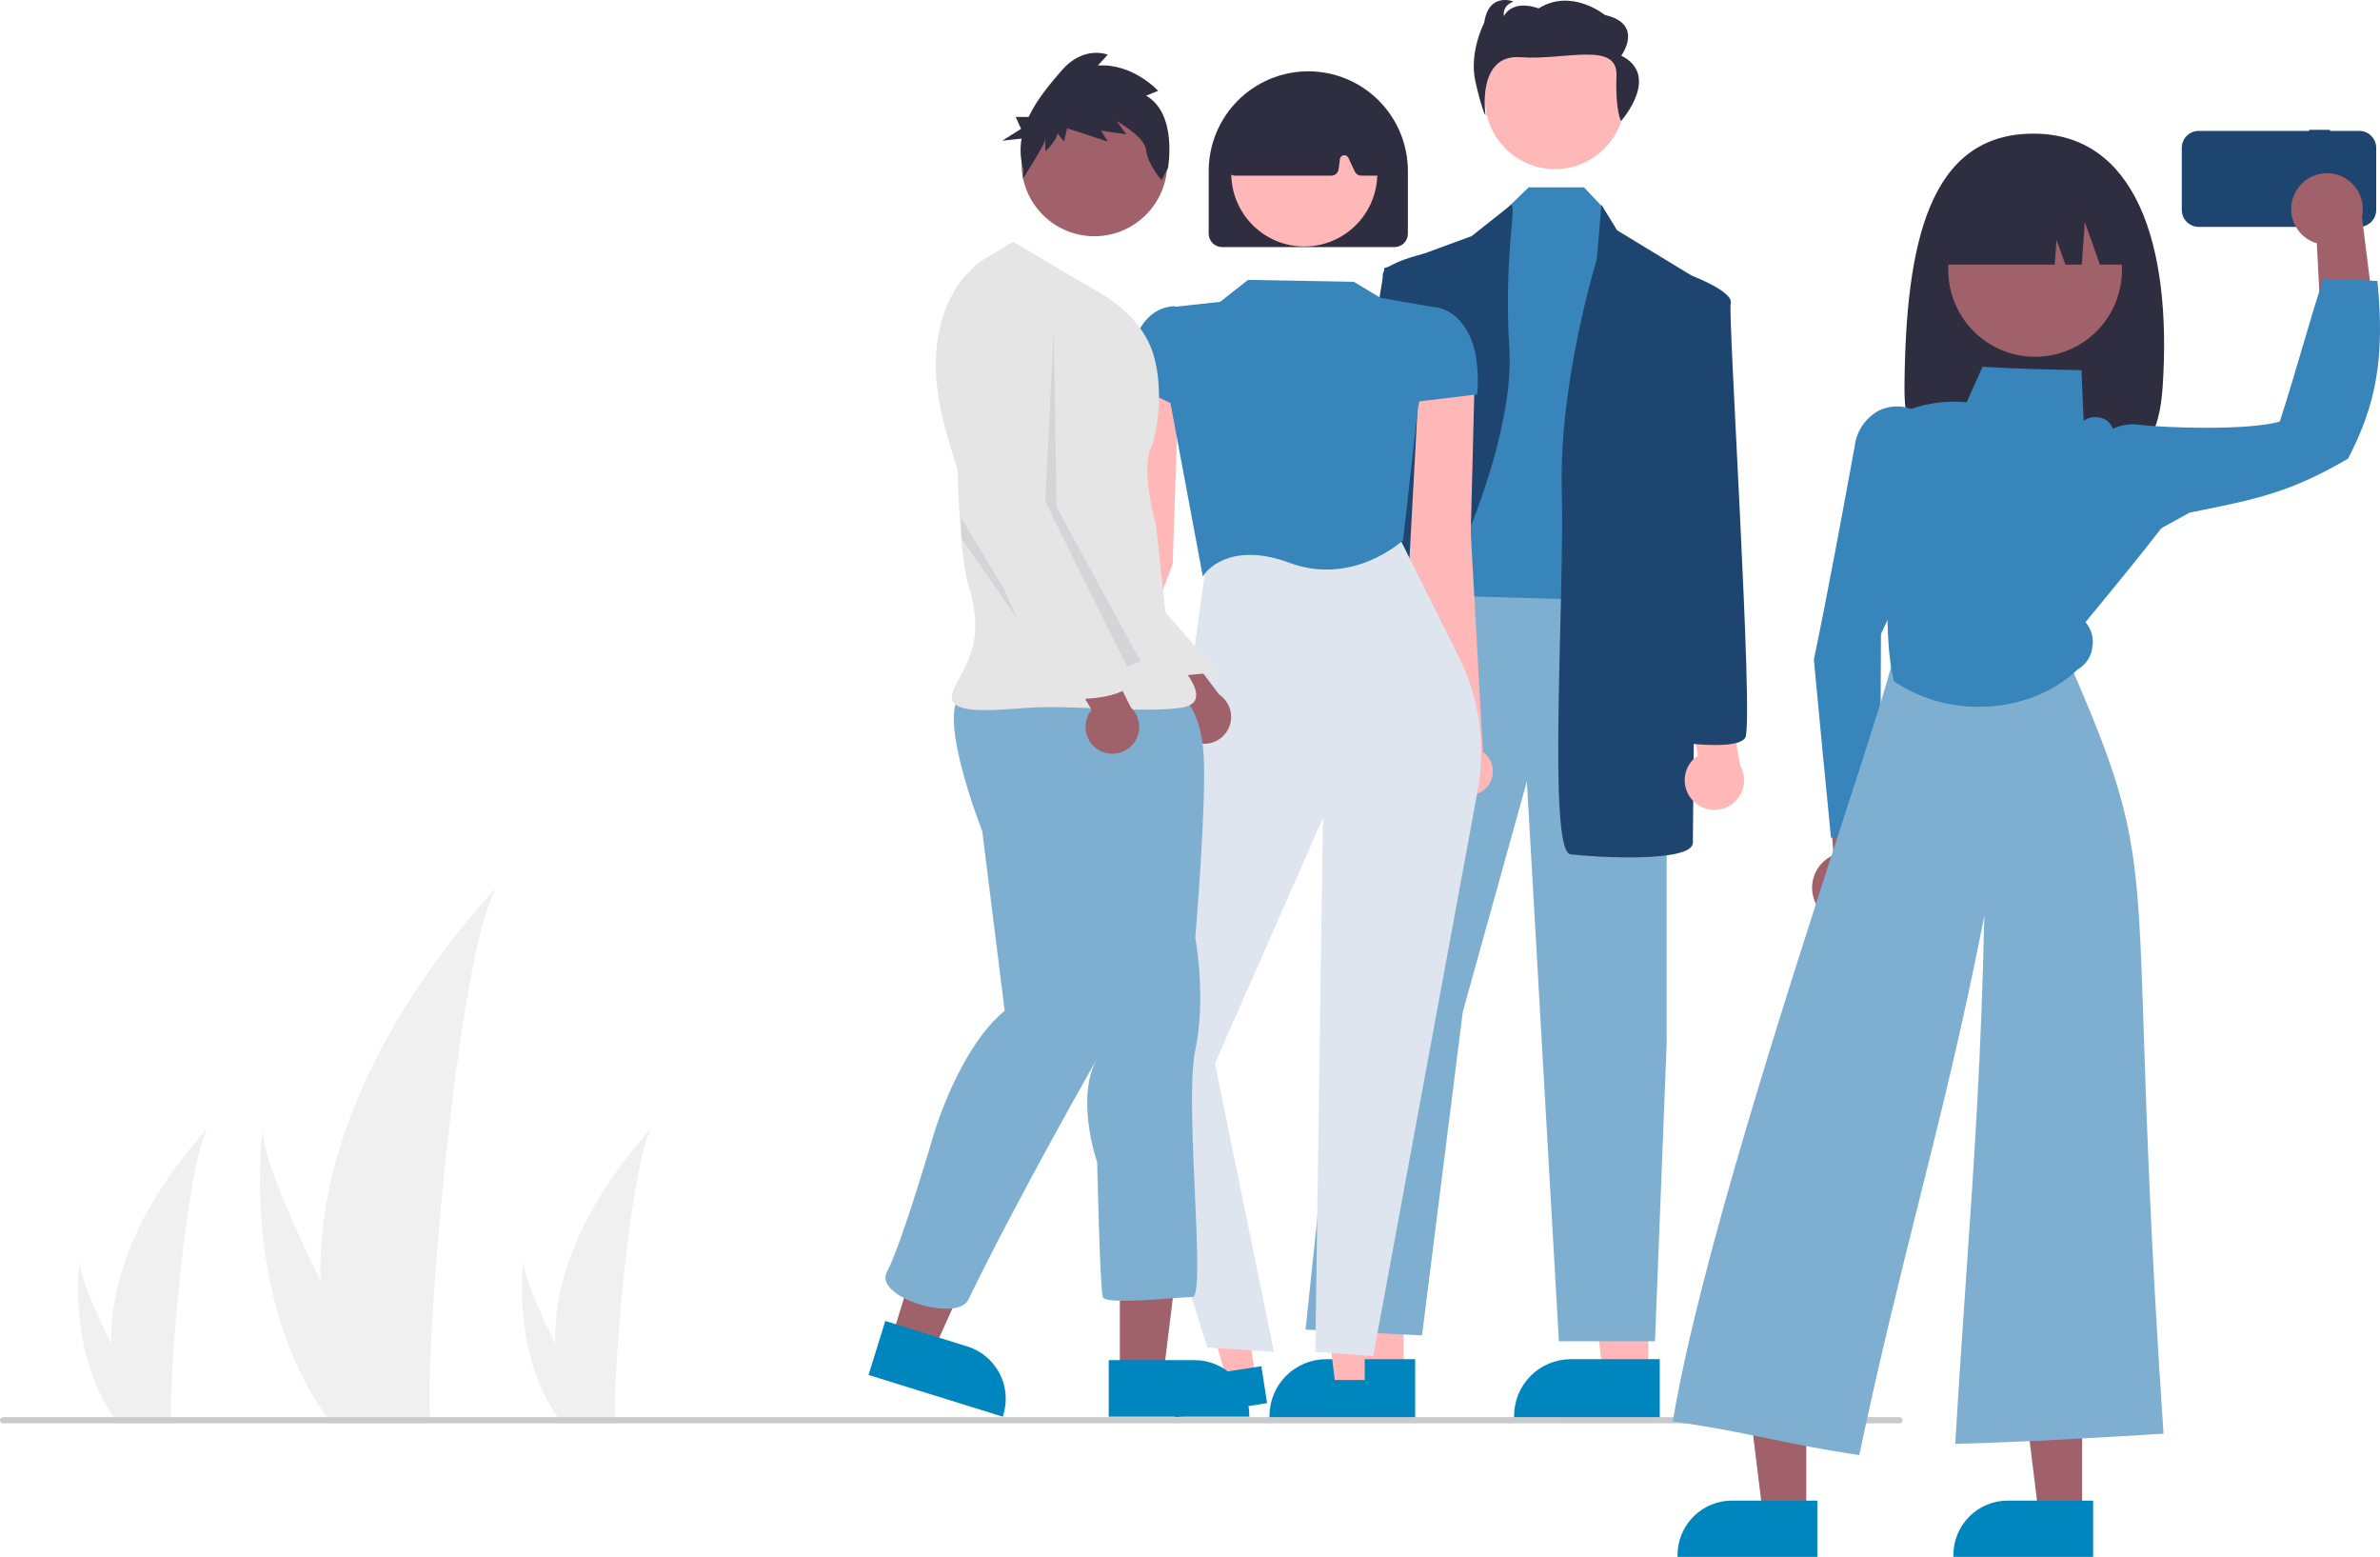 <svg width="864" height="565" viewBox="0 0 864 565" fill="none" xmlns="http://www.w3.org/2000/svg">
<g clip-path="url(#clip0_1221:1503)">
<path d="M116.397 464.942C116.845 481.713 119.652 498.338 124.735 514.325C124.847 514.696 124.972 515.062 125.094 515.433H156.207C156.174 515.1 156.141 514.729 156.108 514.325C154.034 490.453 165.885 346.891 180.186 322.044C178.933 324.059 113.984 389.089 116.397 464.942Z" fill="#F0F0F0"/>
<path d="M118.731 514.325C118.991 514.696 119.262 515.067 119.539 515.433H142.881C142.704 515.117 142.499 514.746 142.261 514.325C138.405 507.36 126.992 486.533 116.399 464.942C105.018 441.74 94.569 417.658 95.449 408.941C95.176 410.906 87.298 470.834 118.731 514.325Z" fill="#F0F0F0"/>
<path d="M40.428 487.753C40.674 496.947 42.213 506.061 44.999 514.826C45.061 515.029 45.13 515.23 45.196 515.433H62.253C62.235 515.251 62.217 515.047 62.199 514.826C61.061 501.739 67.558 423.036 75.398 409.414C74.712 410.519 39.106 446.169 40.428 487.753Z" fill="#F0F0F0"/>
<path d="M41.708 514.826C41.851 515.029 41.999 515.233 42.151 515.433H54.947C54.85 515.26 54.738 515.057 54.608 514.826C52.494 511.007 46.237 499.589 40.429 487.753C34.191 475.033 28.462 461.831 28.944 457.053C28.795 458.13 24.476 490.983 41.708 514.826Z" fill="#F0F0F0"/>
<path d="M201.553 487.753C201.799 496.947 203.338 506.061 206.124 514.826C206.186 515.029 206.255 515.23 206.321 515.433H223.378C223.36 515.251 223.342 515.047 223.324 514.826C222.186 501.739 228.684 423.036 236.523 409.414C235.837 410.519 200.231 446.169 201.553 487.753Z" fill="#F0F0F0"/>
<path d="M202.833 514.826C202.976 515.029 203.124 515.233 203.276 515.433H216.072C215.975 515.26 215.863 515.057 215.733 514.826C213.619 511.007 207.362 499.589 201.554 487.753C195.315 475.033 189.587 461.831 190.069 457.053C189.92 458.13 185.601 490.983 202.833 514.826Z" fill="#F0F0F0"/>
<path d="M509.55 498.628H493.149L485.347 435.304L509.553 435.305L509.55 498.628Z" fill="#FFB7B7"/>
<path d="M513.734 493.268L481.435 493.267H481.433C475.974 493.267 470.739 495.438 466.879 499.302C463.018 503.165 460.85 508.406 460.849 513.87V514.54L513.733 514.542L513.734 493.268Z" fill="#0086BF"/>
<path d="M598.352 498.628H581.951L574.149 435.304L598.355 435.305L598.352 498.628Z" fill="#FFB7B7"/>
<path d="M602.537 493.268L570.237 493.267H570.236C564.777 493.267 559.542 495.438 555.681 499.302C551.821 503.165 549.652 508.406 549.652 513.87V514.54L602.536 514.542L602.537 493.268Z" fill="#0086BF"/>
<path d="M605.035 211.63V378.825L600.806 486.762H565.92L554.292 283.587L531.034 367.186L516.233 484.645L473.947 482.529L502.49 211.63H605.035Z" fill="#7EAFD0"/>
<path d="M564.48 61.366C550.467 61.366 539.108 49.995 539.108 35.969C539.108 21.943 550.467 10.572 564.48 10.572C578.492 10.572 589.852 21.943 589.852 35.969C589.852 49.995 578.492 61.366 564.48 61.366Z" fill="#FFB8B8"/>
<path d="M575.024 67.981L581.779 75.122L588.121 217.979L513.063 215.862L531.035 90.996L546.892 75.784L554.938 67.981H575.024Z" fill="#3785BA"/>
<path d="M587.064 83.588L581.366 74.332L579.663 94.17C579.663 94.17 565.92 138.614 566.977 177.768C568.035 216.921 561.692 308.984 570.149 310.042C578.606 311.101 614.55 313.217 614.55 305.81C614.55 298.402 616.664 101.577 616.664 101.577L587.064 83.588Z" fill="#1E4470"/>
<path d="M548.594 74.332L534.206 85.704L502.491 97.345C502.491 97.345 502.491 232.794 496.148 264.54C489.805 296.286 478.176 299.46 492.976 300.519C507.777 301.577 506.719 296.286 506.719 296.286C506.719 296.286 496.148 243.376 509.891 232.794C523.634 222.212 550.063 160.836 547.949 126.974C545.834 93.112 550.709 74.332 548.594 74.332Z" fill="#1E4470"/>
<path d="M588.483 43.914C588.483 43.914 586.327 40.125 586.828 27.466C587.329 14.807 568.071 21.967 551.979 20.759C535.887 19.551 539.293 41.894 539.293 41.894C539.293 41.894 538.133 40.566 535.647 29.782C533.161 18.999 538.805 8.254 538.805 8.254C540.467 -3.078 549.425 0.554 549.425 0.554C545.111 2.235 545.939 5.83 545.939 5.83C549.591 -0.579 558.549 3.053 558.549 3.053C570.496 -4.452 582.604 5.431 582.604 5.431C597.036 8.709 588.572 20.198 588.572 20.198C603.087 27.54 588.483 43.914 588.483 43.914Z" fill="#2F2E41"/>
<path d="M614.514 290.508C613.439 289.37 612.626 288.01 612.132 286.524C611.638 285.038 611.476 283.461 611.657 281.906C611.838 280.35 612.358 278.853 613.179 277.52C614.001 276.187 615.104 275.051 616.412 274.191L611.842 250.141L625.765 243.796L631.743 277.85C633.04 280.145 633.452 282.836 632.899 285.415C632.347 287.993 630.869 290.279 628.745 291.839C626.621 293.399 624 294.125 621.377 293.88C618.754 293.635 616.312 292.435 614.514 290.508Z" fill="#FFB7B7"/>
<path d="M611.378 101.577L614.185 100.07C614.185 100.07 629.35 105.81 628.292 110.042C627.235 114.275 636.75 262.423 633.578 267.714C630.407 273.005 605.035 268.772 605.035 268.772L611.378 101.577Z" fill="#1E4470"/>
<path d="M490.693 280.534C491.916 279.556 492.909 278.322 493.603 276.918C494.297 275.515 494.676 273.976 494.712 272.41C494.747 270.844 494.44 269.29 493.81 267.856C493.181 266.422 492.245 265.143 491.069 264.111L498.92 240.925L486.007 232.713L475.38 265.611C473.778 267.705 472.998 270.313 473.189 272.943C473.38 275.573 474.528 278.042 476.415 279.881C478.303 281.72 480.799 282.803 483.43 282.923C486.062 283.043 488.646 282.193 490.693 280.534V280.534Z" fill="#FFB7B7"/>
<path d="M503.085 260.32C503.085 260.32 477.372 260.998 474.963 255.319C472.553 249.639 502.454 104.234 501.992 99.896C501.53 95.557 517.342 91.974 517.342 91.974L519.914 93.854L503.085 260.32Z" fill="#1E4470"/>
<path d="M389.441 266.863L405.36 188.782L412.353 131.111L427.846 141.143L425.706 204.696L400.978 270.543C401.773 272.059 402.099 273.776 401.917 275.478C401.734 277.179 401.049 278.788 399.951 280.099C398.852 281.41 397.389 282.364 395.747 282.841C394.105 283.317 392.358 283.294 390.729 282.774C389.1 282.255 387.663 281.262 386.599 279.922C385.535 278.583 384.894 276.957 384.756 275.251C384.617 273.545 384.989 271.837 385.824 270.343C386.658 268.85 387.917 267.638 389.441 266.863H389.441Z" fill="#FFB7B7"/>
<path d="M538.333 272.899L533.926 193.331L535.386 135.256L514.904 142.926L511.485 206.115L526.384 274.862C525.377 276.245 524.805 277.897 524.738 279.607C524.672 281.317 525.116 283.008 526.012 284.465C526.909 285.922 528.218 287.079 529.773 287.79C531.328 288.5 533.06 288.731 534.747 288.454C536.434 288.177 538 287.404 539.247 286.234C540.494 285.063 541.366 283.548 541.75 281.88C542.134 280.213 542.015 278.469 541.406 276.87C540.798 275.27 539.728 273.888 538.333 272.899Z" fill="#FFB7B7"/>
<path d="M495.436 504.233H484.971L479.992 463.826L495.438 463.827L495.436 504.233Z" fill="#FFB7B7"/>
<path d="M498.105 500.813L477.495 500.812H477.495C474.011 500.813 470.671 502.198 468.207 504.663C465.744 507.129 464.36 510.473 464.36 513.96V514.387L498.105 514.388L498.105 500.813Z" fill="#0086BF"/>
<path d="M455.797 499.598L445.454 501.199L434.361 462.03L449.627 459.667L455.797 499.598Z" fill="#FFB7B7"/>
<path d="M457.913 495.809L437.545 498.962L437.545 498.962C434.102 499.496 431.012 501.376 428.955 504.189C426.897 507.003 426.041 510.519 426.573 513.965L426.638 514.387L459.986 509.224L457.913 495.809Z" fill="#0086BF"/>
<path d="M498.509 492.169L498.564 491.876L536.45 286.836C539.458 270.375 537.059 253.382 529.613 238.4L506.681 192.493L438.257 201.772L430.182 260.219L401.405 371.715L401.433 371.806L438.303 489.036L462.467 490.627L441.062 385.983L480.255 296.875L477.491 490.575L498.509 492.169Z" fill="#DFE5EE"/>
<path d="M436.665 209.252L437.116 208.544C437.197 208.416 445.509 195.882 468.126 204.251C491.215 212.796 509.105 196.292 509.283 196.124L509.372 196.04L514.601 149.39L520.773 111.519L501.124 108.068L491.464 102.267L453.05 101.582L442.942 109.54L426.345 111.351L424.826 145.858L424.833 145.896L436.665 209.252Z" fill="#3785BA"/>
<path d="M431.16 149.195V119.648L426.493 111.122L426.303 111.116C422.629 111.253 419.157 112.833 416.637 115.512C411.943 120.287 409.816 128.241 410.317 139.154L410.326 139.353L431.16 149.195Z" fill="#3785BA"/>
<path d="M512.505 145.984L536.292 143.126L536.311 142.852C537.122 130.979 535.052 122.165 530.157 116.656C527.7 113.71 524.215 111.81 520.41 111.343L520.273 111.337L513.833 117.196L512.505 145.984Z" fill="#3785BA"/>
<path d="M443.648 89.675H506.241C507.529 89.674 508.763 89.161 509.674 88.25C510.584 87.339 511.096 86.103 511.098 84.814V62.129C511.106 57.372 510.176 52.659 508.363 48.262C506.55 43.864 503.888 39.867 500.53 36.501C497.172 33.134 493.184 30.463 488.794 28.64C484.403 26.818 479.697 25.88 474.945 25.88C470.192 25.88 465.486 26.818 461.095 28.64C456.705 30.463 452.717 33.134 449.359 36.501C446.001 39.867 443.339 43.864 441.526 48.262C439.713 52.659 438.784 57.372 438.791 62.129V84.814C438.793 86.103 439.305 87.339 440.215 88.25C441.126 89.162 442.36 89.674 443.648 89.675Z" fill="#2F2E41"/>
<path d="M473.49 89.453C458.851 89.453 446.984 77.574 446.984 62.921C446.984 48.267 458.851 36.389 473.49 36.389C488.129 36.389 499.996 48.267 499.996 62.921C499.996 77.574 488.129 89.453 473.49 89.453Z" fill="#FFB7B7"/>
<path d="M448.295 63.75H483.29C483.947 63.749 484.582 63.508 485.075 63.073C485.567 62.637 485.885 62.036 485.967 61.383L486.42 57.756C486.464 57.407 486.619 57.082 486.864 56.829C487.108 56.577 487.428 56.41 487.775 56.356C488.122 56.301 488.477 56.361 488.787 56.526C489.097 56.691 489.345 56.953 489.493 57.271L491.787 62.192C492.006 62.657 492.351 63.05 492.784 63.326C493.217 63.601 493.719 63.748 494.232 63.75H499.548C499.924 63.75 500.296 63.671 500.64 63.519C500.984 63.367 501.292 63.144 501.545 62.866C501.798 62.587 501.99 62.259 502.108 61.902C502.227 61.544 502.27 61.166 502.234 60.792L500.138 38.877C500.093 38.409 499.927 37.959 499.657 37.574C499.387 37.188 499.021 36.88 498.596 36.678C482.569 29.189 466.318 29.198 450.291 36.706C449.885 36.898 449.532 37.188 449.265 37.549C448.999 37.911 448.827 38.334 448.764 38.779L445.625 60.665C445.57 61.048 445.597 61.439 445.706 61.81C445.815 62.182 446.003 62.526 446.256 62.818C446.509 63.111 446.822 63.345 447.174 63.506C447.526 63.667 447.908 63.75 448.295 63.75H448.295Z" fill="#2F2E41"/>
<path d="M433.897 269.344C432.563 268.872 431.348 268.112 430.339 267.119C429.33 266.125 428.551 264.923 428.056 263.595C427.562 262.268 427.364 260.848 427.477 259.436C427.59 258.024 428.011 256.653 428.71 255.422L406.023 229.534L423.733 227.088L442.562 252.047C444.551 253.36 445.99 255.357 446.606 257.662C447.223 259.966 446.973 262.416 445.905 264.548C444.837 266.68 443.025 268.346 440.811 269.23C438.598 270.114 436.138 270.155 433.897 269.344Z" fill="#9F616A"/>
<path d="M406.536 498.778L422.359 498.777L429.887 437.686L406.532 437.687L406.536 498.778Z" fill="#9F616A"/>
<path d="M402.501 514.132L453.521 514.13V513.484C453.521 508.212 451.429 503.157 447.705 499.429C443.98 495.701 438.93 493.607 433.663 493.606H433.662L402.5 493.608L402.501 514.132Z" fill="#0086BF"/>
<path d="M323.708 485.524L338.82 490.22L364.107 434.11L341.803 427.18L323.708 485.524Z" fill="#9F616A"/>
<path d="M315.305 498.989L364.031 514.132L364.222 513.515C365.784 508.48 365.283 503.031 362.831 498.365C360.379 493.7 356.176 490.2 351.146 488.637L351.145 488.636L321.384 479.388L315.305 498.989Z" fill="#0086BF"/>
<path d="M418.654 217.12L442.088 243.985L423.742 245.638L418.654 217.12Z" fill="#E6E6E6"/>
<path d="M427.81 251.748C427.81 251.748 435.95 255.821 436.968 274.154C437.985 292.488 433.915 340.36 433.915 340.36C433.915 340.36 437.984 361.748 433.915 381.099C429.845 400.45 437.984 470.722 432.897 470.722C427.81 470.722 401.356 473.777 400.338 470.722C399.32 467.666 398.303 421.835 398.303 421.835C398.303 421.835 390.163 398.409 398.303 384.155C398.303 384.155 369.882 433.831 351.499 471.743C347.476 480.041 316.905 470.725 321.992 461.558C327.079 452.391 339.288 410.634 339.288 410.634C339.288 410.634 348.446 380.079 364.725 366.839L356.585 301.656C356.585 301.656 339.288 257.862 349.461 251.751C359.634 245.64 427.81 251.748 427.81 251.748Z" fill="#7EAFD0"/>
<path d="M397.286 85.735C382.676 85.735 370.832 73.879 370.832 59.255C370.832 44.63 382.676 32.774 397.286 32.774C411.896 32.774 423.74 44.63 423.74 59.255C423.74 73.879 411.896 85.735 397.286 85.735Z" fill="#A0616A"/>
<path d="M367.78 87.772L400.667 107.122C400.667 107.122 413.26 114.221 417.964 126.473C422.978 139.531 420.064 157.916 417.964 162.12C413.894 170.268 419.671 190.637 419.671 190.637L424.758 237.487C424.758 237.487 443.072 254.801 428.827 256.838C414.583 258.875 389.146 255.819 373.884 256.838C358.621 257.856 341.325 259.894 346.412 249.707C351.499 239.519 357.604 232.392 351.499 212.026C346.722 196.087 346.929 136.49 347.244 111.321C347.288 107.865 348.214 104.477 349.935 101.48C351.655 98.483 354.113 95.977 357.075 94.199L367.78 87.772Z" fill="#E5E5E5"/>
<path opacity="0.1" d="M382.528 119.855L379.476 181.982L409.057 241.946L414.074 240.035L383.549 184.019L382.528 119.855Z" fill="#3F3D56"/>
<path opacity="0.1" d="M348.956 195.221V188.09L383.547 245.127L348.956 195.221Z" fill="#3F3D56"/>
<path d="M416.062 34.724L420.432 32.974C420.432 32.974 411.286 22.897 398.565 23.773L402.143 19.829C402.143 19.829 393.397 16.324 385.445 25.525C381.264 30.361 376.429 36.047 373.41 42.451H368.727L370.681 46.76L363.84 51.068L370.862 50.297C370.197 54.017 370.425 57.842 371.526 61.456L371.334 64.861C371.334 64.861 379.478 52.248 379.478 50.498V54.88C379.478 54.88 383.851 50.936 383.851 48.307L386.237 51.375L387.43 46.556L402.141 51.375L399.757 47.429L408.903 48.744L405.324 43.925C405.324 43.925 415.661 49.621 416.059 54.441C416.457 59.261 421.625 65.394 421.625 65.394L424.01 61.012C424.01 61.012 427.588 41.296 416.062 34.724Z" fill="#2F2E41"/>
<path d="M398.947 272.226C397.718 271.524 396.658 270.56 395.841 269.404C395.024 268.247 394.47 266.925 394.219 265.53C393.968 264.136 394.025 262.704 394.386 261.334C394.748 259.965 395.405 258.691 396.312 257.603L378.575 228.095L396.438 228.835L410.542 256.743C412.267 258.388 413.329 260.61 413.527 262.987C413.725 265.364 413.045 267.731 411.615 269.639C410.186 271.548 408.107 272.865 405.772 273.342C403.438 273.819 401.009 273.422 398.947 272.226Z" fill="#9F616A"/>
<path d="M358.62 101.014L350.989 99.486C350.989 99.486 334.378 114.89 341.5 148.5C348.622 182.11 373.882 234.434 373.882 234.434C373.882 234.434 381.007 243.601 383.04 245.637C385.073 247.673 389.145 245.637 387.109 248.693C385.074 251.749 390.162 253.785 390.162 253.785C390.162 253.785 412.547 253.785 410.512 245.637C408.477 237.489 373.882 179.432 373.882 179.432L378.969 125.453C378.969 125.453 383.041 98.977 358.62 101.014Z" fill="#E5E5E5"/>
<path d="M1.127 516.56H689.576C689.875 516.56 690.162 516.442 690.373 516.23C690.584 516.019 690.703 515.732 690.703 515.433C690.703 515.133 690.584 514.847 690.373 514.635C690.162 514.424 689.875 514.305 689.576 514.305H1.127C0.829 514.305 0.542 514.424 0.331 514.635C0.119 514.847 0.001 515.133 0.001 515.433C0.001 515.732 0.119 516.019 0.331 516.23C0.542 516.442 0.829 516.56 1.127 516.56Z" fill="#CACACA"/>
<path d="M845.851 47.11V47.498H856.474C858.105 47.498 859.669 48.147 860.822 49.301C861.975 50.456 862.623 52.021 862.623 53.653V76.183C862.623 77.815 861.975 79.381 860.822 80.535C859.669 81.689 858.105 82.338 856.474 82.338H798.192C796.561 82.338 794.997 81.689 793.844 80.535C792.691 79.381 792.043 77.815 792.043 76.183V53.653C792.043 52.021 792.691 50.455 793.844 49.301C794.997 48.147 796.561 47.498 798.192 47.498H838.289V47.11L845.851 47.11Z" fill="#1E4470"/>
<path d="M691.372 140.687C691.125 173.936 712.349 168.908 738.226 168.908C764.102 168.908 782.823 173.86 785.079 140.687C788.664 87.973 774.832 48.498 738.226 48.498C700.357 48.498 691.763 87.973 691.372 140.687Z" fill="#2F2E41"/>
<path d="M833.092 70.163C832.256 71.856 831.801 73.713 831.759 75.601C831.717 77.49 832.09 79.364 832.85 81.093C833.61 82.822 834.74 84.363 836.159 85.608C837.579 86.852 839.254 87.77 841.066 88.297L843.427 134.152L862.625 120.008L857.44 78.632C858.121 75.525 857.641 72.277 856.09 69.501C854.539 66.726 852.025 64.616 849.024 63.572C846.023 62.528 842.743 62.623 839.807 63.837C836.871 65.052 834.482 67.303 833.092 70.163V70.163Z" fill="#A0616A"/>
<path d="M659.973 329.309C658.931 327.734 658.247 325.949 657.969 324.081C657.69 322.213 657.825 320.306 658.362 318.495C658.9 316.685 659.828 315.014 661.08 313.601C662.332 312.188 663.879 311.067 665.611 310.317L662.208 264.527L683.026 276.149L683.066 317.85C684.132 320.846 684.063 324.129 682.872 327.078C681.681 330.026 679.451 332.435 676.604 333.847C673.757 335.26 670.492 335.578 667.427 334.741C664.362 333.905 661.709 331.972 659.973 329.309H659.973Z" fill="#A0616A"/>
<path d="M755.848 549.73L740.111 549.729L732.625 488.968L755.852 488.969L755.848 549.73Z" fill="#A0616A"/>
<path d="M759.863 544.587L728.871 544.586H728.87C726.276 544.586 723.707 545.097 721.311 546.091C718.915 547.084 716.737 548.54 714.903 550.376C713.069 552.212 711.614 554.392 710.622 556.79C709.629 559.189 709.118 561.76 709.119 564.356V564.999L759.862 565L759.863 544.587Z" fill="#0086BF"/>
<path d="M655.724 549.73L639.987 549.729L632.5 488.968L655.727 488.969L655.724 549.73Z" fill="#A0616A"/>
<path d="M659.736 544.587L628.744 544.586H628.743C626.149 544.586 623.581 545.097 621.184 546.091C618.788 547.084 616.611 548.54 614.776 550.376C612.942 552.212 611.488 554.392 610.495 556.79C609.502 559.189 608.992 561.76 608.992 564.356V564.999L659.735 565L659.736 544.587Z" fill="#0086BF"/>
<path d="M664.705 304.08L665.389 303.956C671.121 302.917 676.923 301.867 682.024 300.769L682.529 300.66L682.531 300.143C682.618 276.852 682.706 253.566 682.835 230.068C695.019 205.486 700.141 178 697.63 150.674L697.601 150.386L697.365 150.216C695.144 148.673 692.553 147.749 689.858 147.54C687.163 147.332 684.461 147.846 682.03 149.029C679.651 150.33 677.618 152.182 676.1 154.429C674.582 156.677 673.622 159.255 673.302 161.949C668.663 187.256 663.861 213.462 658.504 239.286L658.485 239.38L658.494 239.477C660.478 260.537 662.53 282.316 664.636 303.388L664.705 304.08Z" fill="#3785BA"/>
<path d="M674.965 528.074L675.09 527.482C682.452 492.623 689.559 464.237 696.432 436.785C704.668 403.887 712.473 372.713 720.353 332.371C719.271 383.244 716.757 419.794 713.868 461.806C712.563 480.776 711.215 500.393 709.846 523.293L709.804 523.992L710.503 523.974C735.133 523.343 760.368 521.82 784.772 520.348L785.418 520.309L785.374 519.663C780.754 451.493 779.306 407.196 778.249 374.851C776.018 306.611 775.675 296.122 750.281 238.369C749.319 236.179 743.576 229.705 737.262 230.691L687.299 238.475L687.212 238.915C685.801 246.024 678.805 267.594 669.122 297.448C648.421 361.269 617.139 457.716 607.366 515.206L607.256 515.857L607.909 515.95C622.103 517.969 632.319 520.072 642.198 522.105C651.546 524.03 661.211 526.018 674.367 527.983L674.965 528.074Z" fill="#7EAFD0"/>
<path d="M718.389 256.516C731.724 256.517 744.905 251.886 754.354 242.867C755.831 242.007 757.079 240.805 757.995 239.361C758.911 237.917 759.466 236.274 759.615 234.571C759.858 233.01 759.756 231.415 759.317 229.898C758.878 228.381 758.113 226.978 757.075 225.788C766.339 214.564 775.904 202.963 785.06 191.151L785.312 190.824L785.019 190.265C779.029 178.808 772.835 166.963 766.886 155.258C766.472 154.238 765.791 153.348 764.914 152.684C764.037 152.019 762.997 151.603 761.904 151.481C760.954 151.301 759.977 151.317 759.034 151.528C758.091 151.739 757.2 152.141 756.418 152.708L756.406 152.423C756.157 146.498 755.908 140.573 755.653 134.957L755.626 134.357L755.026 134.343C743.588 134.091 731.761 133.829 720.144 133.14L719.702 133.113L713.94 145.979C704.582 145.069 695.165 146.982 686.902 151.472L686.521 151.676L686.565 152.105C688.883 174.216 688.379 196.532 685.066 218.515C685.245 228.553 685.439 238.812 687.473 246.989L687.533 247.228L687.736 247.366C696.818 253.399 707.49 256.584 718.389 256.516Z" fill="#3785BA"/>
<path d="M767.474 200.7L768.241 200.347C777.202 195.848 786.19 190.856 794.882 186.029L796.083 185.794C818.97 181.195 831.577 178.663 852.225 166.543L852.384 166.449L852.469 166.286C862.808 146.516 865.692 129.235 863.11 102.525L863.058 101.99L862.523 101.947C860.285 101.765 856.636 101.643 853.108 101.525C849.676 101.411 846.127 101.292 843.951 101.121L843.446 101.081L843.29 101.563C840.585 109.926 838.286 117.729 835.853 125.989C833.352 134.48 830.766 143.256 827.617 153.007C816.088 156.324 785.18 155.333 775.57 154.022C772.695 153.811 769.814 154.326 767.19 155.52C764.567 156.714 762.285 158.549 760.555 160.856L760.377 161.079L760.423 161.362C762.539 174.286 764.968 187.287 767.317 199.86L767.474 200.7Z" fill="#3785BA"/>
<path d="M711.136 113.059C702.784 97.766 708.399 78.59 723.678 70.23C738.957 61.87 758.113 67.49 766.465 82.784C774.817 98.078 769.202 117.253 753.923 125.613C738.645 133.973 719.488 128.353 711.136 113.059Z" fill="#A0616A"/>
<path d="M774.811 96.04H762.341L756.839 80.621L755.739 96.04H749.779L746.57 87.045L745.928 96.04H701.642C701.642 87.179 705.158 78.682 711.417 72.417C717.676 66.152 726.165 62.632 735.017 62.632H741.435C750.287 62.632 758.776 66.152 765.035 72.417C771.294 78.682 774.811 87.179 774.811 96.04Z" fill="#2F2E41"/>
</g>
<defs>
<clipPath id="clip0_1221:1503">
<rect width="864" height="565" fill="white" transform="matrix(-1 0 0 1 864 0)"/>
</clipPath>
</defs>
</svg>
